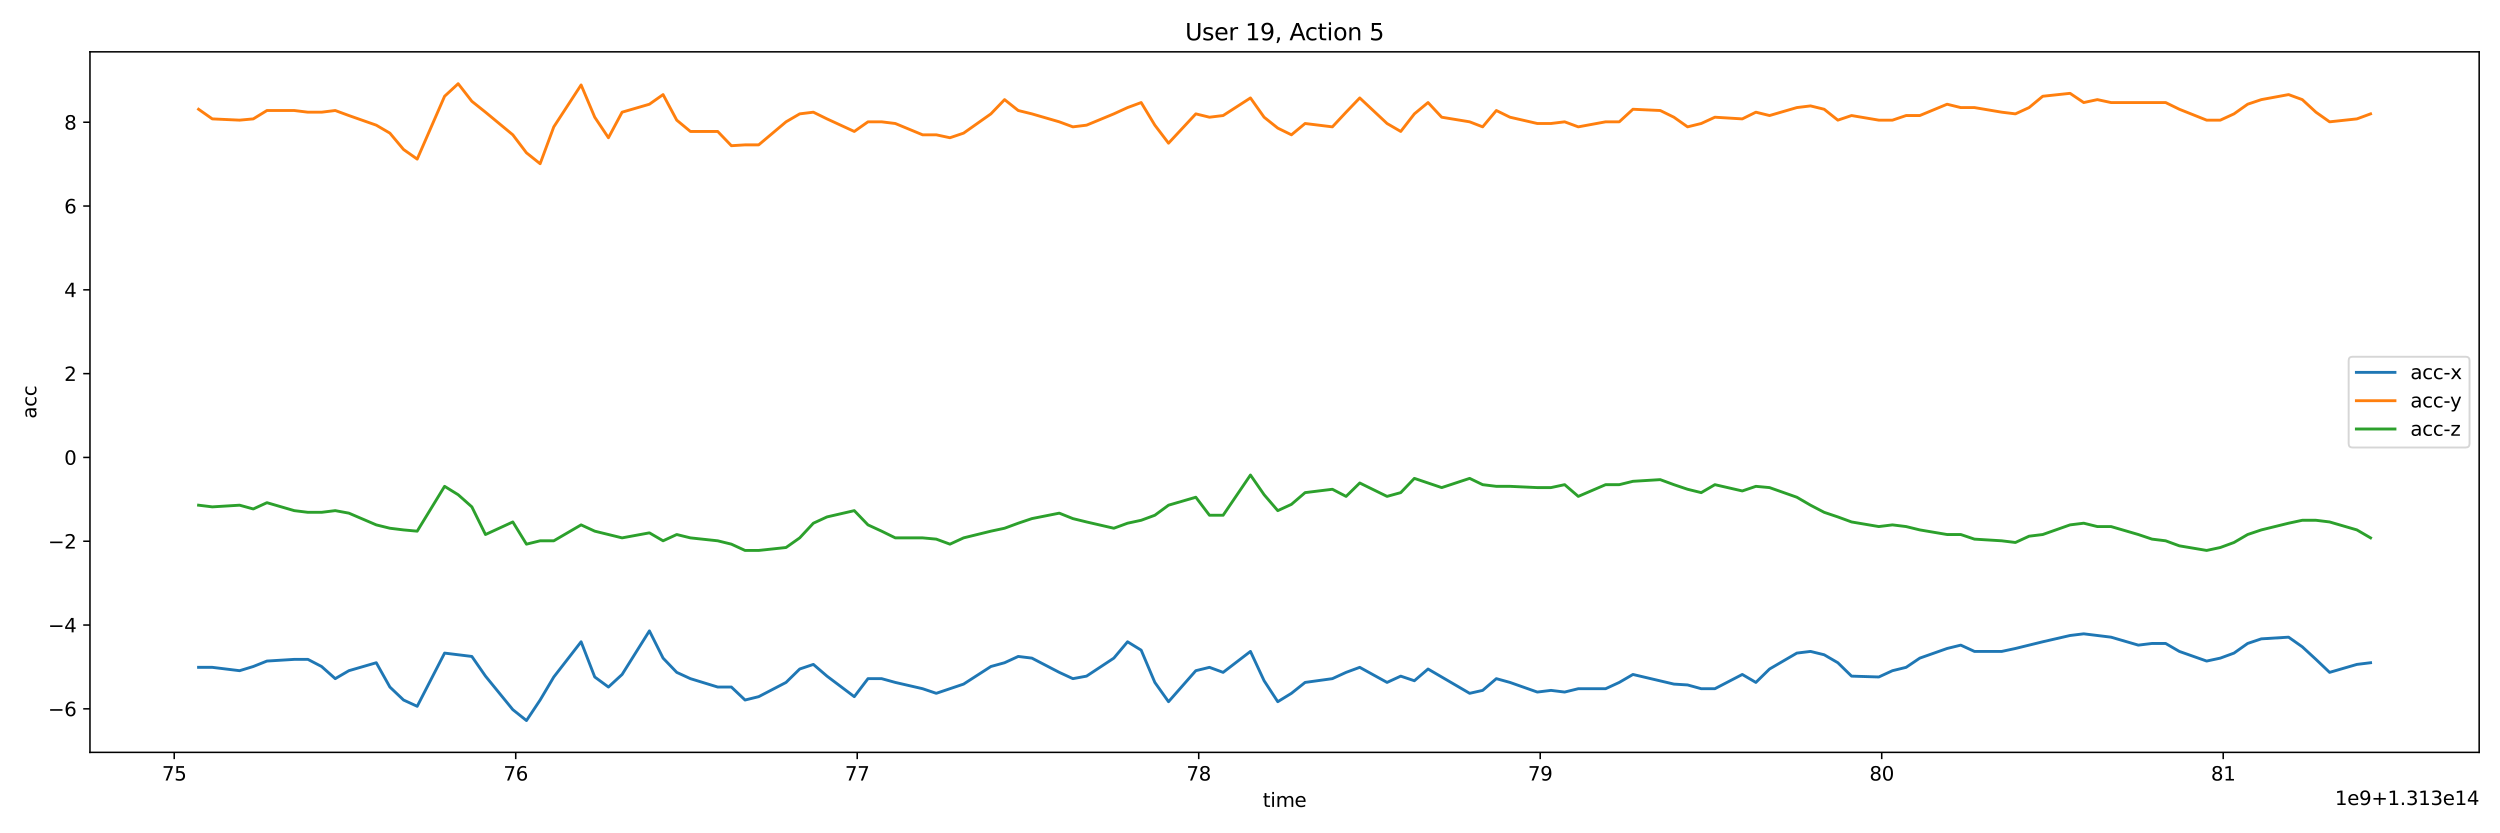 <?xml version="1.0" encoding="utf-8" standalone="no"?>
<!DOCTYPE svg PUBLIC "-//W3C//DTD SVG 1.1//EN"
  "http://www.w3.org/Graphics/SVG/1.1/DTD/svg11.dtd">
<svg xmlns:xlink="http://www.w3.org/1999/xlink" width="1296pt" height="432pt" viewBox="0 0 1296 432" xmlns="http://www.w3.org/2000/svg" version="1.1">
 <defs>
  <style type="text/css">*{stroke-linejoin: round; stroke-linecap: butt}</style>
 </defs>
 <g id="figure_1">
  <g id="patch_1">
   <path d="M 0 432 
L 1296 432 
L 1296 0 
L 0 0 
z
" style="fill: #ffffff"/>
  </g>
  <g id="axes_1">
   <g id="patch_2">
    <path d="M 46.64 390.04 
L 1285.2 390.04 
L 1285.2 26.88 
L 46.64 26.88 
z
" style="fill: #ffffff"/>
   </g>
   <g id="matplotlib.axis_1">
    <g id="xtick_1">
     <g id="line2d_1">
      <defs>
       <path id="me0d7a95241" d="M 0 0 
L 0 3.5 
" style="stroke: #000000; stroke-width: 0.8"/>
      </defs>
      <g>
       <use xlink:href="#me0d7a95241" x="90.317" y="390.04" style="stroke: #000000; stroke-width: 0.8"/>
      </g>
     </g>
     <g id="text_1">
      <!-- 75 -->
      <g transform="translate(83.955 404.638) scale(0.1 -0.1)">
       <defs>
        <path id="DejaVuSans-37" d="M 525 4666 
L 3525 4666 
L 3525 4397 
L 1831 0 
L 1172 0 
L 2766 4134 
L 525 4134 
L 525 4666 
z
" transform="scale(0.016)"/>
        <path id="DejaVuSans-35" d="M 691 4666 
L 3169 4666 
L 3169 4134 
L 1269 4134 
L 1269 2991 
Q 1406 3038 1543 3061 
Q 1681 3084 1819 3084 
Q 2600 3084 3056 2656 
Q 3513 2228 3513 1497 
Q 3513 744 3044 326 
Q 2575 -91 1722 -91 
Q 1428 -91 1123 -41 
Q 819 9 494 109 
L 494 744 
Q 775 591 1075 516 
Q 1375 441 1709 441 
Q 2250 441 2565 725 
Q 2881 1009 2881 1497 
Q 2881 1984 2565 2268 
Q 2250 2553 1709 2553 
Q 1456 2553 1204 2497 
Q 953 2441 691 2322 
L 691 4666 
z
" transform="scale(0.016)"/>
       </defs>
       <use xlink:href="#DejaVuSans-37"/>
       <use xlink:href="#DejaVuSans-35" x="63.623"/>
      </g>
     </g>
    </g>
    <g id="xtick_2">
     <g id="line2d_2">
      <g>
       <use xlink:href="#me0d7a95241" x="267.35" y="390.04" style="stroke: #000000; stroke-width: 0.8"/>
      </g>
     </g>
     <g id="text_2">
      <!-- 76 -->
      <g transform="translate(260.988 404.638) scale(0.1 -0.1)">
       <defs>
        <path id="DejaVuSans-36" d="M 2113 2584 
Q 1688 2584 1439 2293 
Q 1191 2003 1191 1497 
Q 1191 994 1439 701 
Q 1688 409 2113 409 
Q 2538 409 2786 701 
Q 3034 994 3034 1497 
Q 3034 2003 2786 2293 
Q 2538 2584 2113 2584 
z
M 3366 4563 
L 3366 3988 
Q 3128 4100 2886 4159 
Q 2644 4219 2406 4219 
Q 1781 4219 1451 3797 
Q 1122 3375 1075 2522 
Q 1259 2794 1537 2939 
Q 1816 3084 2150 3084 
Q 2853 3084 3261 2657 
Q 3669 2231 3669 1497 
Q 3669 778 3244 343 
Q 2819 -91 2113 -91 
Q 1303 -91 875 529 
Q 447 1150 447 2328 
Q 447 3434 972 4092 
Q 1497 4750 2381 4750 
Q 2619 4750 2861 4703 
Q 3103 4656 3366 4563 
z
" transform="scale(0.016)"/>
       </defs>
       <use xlink:href="#DejaVuSans-37"/>
       <use xlink:href="#DejaVuSans-36" x="63.623"/>
      </g>
     </g>
    </g>
    <g id="xtick_3">
     <g id="line2d_3">
      <g>
       <use xlink:href="#me0d7a95241" x="444.383" y="390.04" style="stroke: #000000; stroke-width: 0.8"/>
      </g>
     </g>
     <g id="text_3">
      <!-- 77 -->
      <g transform="translate(438.02 404.638) scale(0.1 -0.1)">
       <use xlink:href="#DejaVuSans-37"/>
       <use xlink:href="#DejaVuSans-37" x="63.623"/>
      </g>
     </g>
    </g>
    <g id="xtick_4">
     <g id="line2d_4">
      <g>
       <use xlink:href="#me0d7a95241" x="621.416" y="390.04" style="stroke: #000000; stroke-width: 0.8"/>
      </g>
     </g>
     <g id="text_4">
      <!-- 78 -->
      <g transform="translate(615.053 404.638) scale(0.1 -0.1)">
       <defs>
        <path id="DejaVuSans-38" d="M 2034 2216 
Q 1584 2216 1326 1975 
Q 1069 1734 1069 1313 
Q 1069 891 1326 650 
Q 1584 409 2034 409 
Q 2484 409 2743 651 
Q 3003 894 3003 1313 
Q 3003 1734 2745 1975 
Q 2488 2216 2034 2216 
z
M 1403 2484 
Q 997 2584 770 2862 
Q 544 3141 544 3541 
Q 544 4100 942 4425 
Q 1341 4750 2034 4750 
Q 2731 4750 3128 4425 
Q 3525 4100 3525 3541 
Q 3525 3141 3298 2862 
Q 3072 2584 2669 2484 
Q 3125 2378 3379 2068 
Q 3634 1759 3634 1313 
Q 3634 634 3220 271 
Q 2806 -91 2034 -91 
Q 1263 -91 848 271 
Q 434 634 434 1313 
Q 434 1759 690 2068 
Q 947 2378 1403 2484 
z
M 1172 3481 
Q 1172 3119 1398 2916 
Q 1625 2713 2034 2713 
Q 2441 2713 2670 2916 
Q 2900 3119 2900 3481 
Q 2900 3844 2670 4047 
Q 2441 4250 2034 4250 
Q 1625 4250 1398 4047 
Q 1172 3844 1172 3481 
z
" transform="scale(0.016)"/>
       </defs>
       <use xlink:href="#DejaVuSans-37"/>
       <use xlink:href="#DejaVuSans-38" x="63.623"/>
      </g>
     </g>
    </g>
    <g id="xtick_5">
     <g id="line2d_5">
      <g>
       <use xlink:href="#me0d7a95241" x="798.448" y="390.04" style="stroke: #000000; stroke-width: 0.8"/>
      </g>
     </g>
     <g id="text_5">
      <!-- 79 -->
      <g transform="translate(792.086 404.638) scale(0.1 -0.1)">
       <defs>
        <path id="DejaVuSans-39" d="M 703 97 
L 703 672 
Q 941 559 1184 500 
Q 1428 441 1663 441 
Q 2288 441 2617 861 
Q 2947 1281 2994 2138 
Q 2813 1869 2534 1725 
Q 2256 1581 1919 1581 
Q 1219 1581 811 2004 
Q 403 2428 403 3163 
Q 403 3881 828 4315 
Q 1253 4750 1959 4750 
Q 2769 4750 3195 4129 
Q 3622 3509 3622 2328 
Q 3622 1225 3098 567 
Q 2575 -91 1691 -91 
Q 1453 -91 1209 -44 
Q 966 3 703 97 
z
M 1959 2075 
Q 2384 2075 2632 2365 
Q 2881 2656 2881 3163 
Q 2881 3666 2632 3958 
Q 2384 4250 1959 4250 
Q 1534 4250 1286 3958 
Q 1038 3666 1038 3163 
Q 1038 2656 1286 2365 
Q 1534 2075 1959 2075 
z
" transform="scale(0.016)"/>
       </defs>
       <use xlink:href="#DejaVuSans-37"/>
       <use xlink:href="#DejaVuSans-39" x="63.623"/>
      </g>
     </g>
    </g>
    <g id="xtick_6">
     <g id="line2d_6">
      <g>
       <use xlink:href="#me0d7a95241" x="975.481" y="390.04" style="stroke: #000000; stroke-width: 0.8"/>
      </g>
     </g>
     <g id="text_6">
      <!-- 80 -->
      <g transform="translate(969.119 404.638) scale(0.1 -0.1)">
       <defs>
        <path id="DejaVuSans-30" d="M 2034 4250 
Q 1547 4250 1301 3770 
Q 1056 3291 1056 2328 
Q 1056 1369 1301 889 
Q 1547 409 2034 409 
Q 2525 409 2770 889 
Q 3016 1369 3016 2328 
Q 3016 3291 2770 3770 
Q 2525 4250 2034 4250 
z
M 2034 4750 
Q 2819 4750 3233 4129 
Q 3647 3509 3647 2328 
Q 3647 1150 3233 529 
Q 2819 -91 2034 -91 
Q 1250 -91 836 529 
Q 422 1150 422 2328 
Q 422 3509 836 4129 
Q 1250 4750 2034 4750 
z
" transform="scale(0.016)"/>
       </defs>
       <use xlink:href="#DejaVuSans-38"/>
       <use xlink:href="#DejaVuSans-30" x="63.623"/>
      </g>
     </g>
    </g>
    <g id="xtick_7">
     <g id="line2d_7">
      <g>
       <use xlink:href="#me0d7a95241" x="1152.514" y="390.04" style="stroke: #000000; stroke-width: 0.8"/>
      </g>
     </g>
     <g id="text_7">
      <!-- 81 -->
      <g transform="translate(1146.151 404.638) scale(0.1 -0.1)">
       <defs>
        <path id="DejaVuSans-31" d="M 794 531 
L 1825 531 
L 1825 4091 
L 703 3866 
L 703 4441 
L 1819 4666 
L 2450 4666 
L 2450 531 
L 3481 531 
L 3481 0 
L 794 0 
L 794 531 
z
" transform="scale(0.016)"/>
       </defs>
       <use xlink:href="#DejaVuSans-38"/>
       <use xlink:href="#DejaVuSans-31" x="63.623"/>
      </g>
     </g>
    </g>
    <g id="text_8">
     <!-- time -->
     <g transform="translate(654.624 418.317) scale(0.1 -0.1)">
      <defs>
       <path id="DejaVuSans-74" d="M 1172 4494 
L 1172 3500 
L 2356 3500 
L 2356 3053 
L 1172 3053 
L 1172 1153 
Q 1172 725 1289 603 
Q 1406 481 1766 481 
L 2356 481 
L 2356 0 
L 1766 0 
Q 1100 0 847 248 
Q 594 497 594 1153 
L 594 3053 
L 172 3053 
L 172 3500 
L 594 3500 
L 594 4494 
L 1172 4494 
z
" transform="scale(0.016)"/>
       <path id="DejaVuSans-69" d="M 603 3500 
L 1178 3500 
L 1178 0 
L 603 0 
L 603 3500 
z
M 603 4863 
L 1178 4863 
L 1178 4134 
L 603 4134 
L 603 4863 
z
" transform="scale(0.016)"/>
       <path id="DejaVuSans-6d" d="M 3328 2828 
Q 3544 3216 3844 3400 
Q 4144 3584 4550 3584 
Q 5097 3584 5394 3201 
Q 5691 2819 5691 2113 
L 5691 0 
L 5113 0 
L 5113 2094 
Q 5113 2597 4934 2840 
Q 4756 3084 4391 3084 
Q 3944 3084 3684 2787 
Q 3425 2491 3425 1978 
L 3425 0 
L 2847 0 
L 2847 2094 
Q 2847 2600 2669 2842 
Q 2491 3084 2119 3084 
Q 1678 3084 1418 2786 
Q 1159 2488 1159 1978 
L 1159 0 
L 581 0 
L 581 3500 
L 1159 3500 
L 1159 2956 
Q 1356 3278 1631 3431 
Q 1906 3584 2284 3584 
Q 2666 3584 2933 3390 
Q 3200 3197 3328 2828 
z
" transform="scale(0.016)"/>
       <path id="DejaVuSans-65" d="M 3597 1894 
L 3597 1613 
L 953 1613 
Q 991 1019 1311 708 
Q 1631 397 2203 397 
Q 2534 397 2845 478 
Q 3156 559 3463 722 
L 3463 178 
Q 3153 47 2828 -22 
Q 2503 -91 2169 -91 
Q 1331 -91 842 396 
Q 353 884 353 1716 
Q 353 2575 817 3079 
Q 1281 3584 2069 3584 
Q 2775 3584 3186 3129 
Q 3597 2675 3597 1894 
z
M 3022 2063 
Q 3016 2534 2758 2815 
Q 2500 3097 2075 3097 
Q 1594 3097 1305 2825 
Q 1016 2553 972 2059 
L 3022 2063 
z
" transform="scale(0.016)"/>
      </defs>
      <use xlink:href="#DejaVuSans-74"/>
      <use xlink:href="#DejaVuSans-69" x="39.209"/>
      <use xlink:href="#DejaVuSans-6d" x="66.992"/>
      <use xlink:href="#DejaVuSans-65" x="164.404"/>
     </g>
    </g>
    <g id="text_9">
     <!-- 1e9+1.313e14 -->
     <g transform="translate(1210.436 417.317) scale(0.1 -0.1)">
      <defs>
       <path id="DejaVuSans-2b" d="M 2944 4013 
L 2944 2272 
L 4684 2272 
L 4684 1741 
L 2944 1741 
L 2944 0 
L 2419 0 
L 2419 1741 
L 678 1741 
L 678 2272 
L 2419 2272 
L 2419 4013 
L 2944 4013 
z
" transform="scale(0.016)"/>
       <path id="DejaVuSans-2e" d="M 684 794 
L 1344 794 
L 1344 0 
L 684 0 
L 684 794 
z
" transform="scale(0.016)"/>
       <path id="DejaVuSans-33" d="M 2597 2516 
Q 3050 2419 3304 2112 
Q 3559 1806 3559 1356 
Q 3559 666 3084 287 
Q 2609 -91 1734 -91 
Q 1441 -91 1130 -33 
Q 819 25 488 141 
L 488 750 
Q 750 597 1062 519 
Q 1375 441 1716 441 
Q 2309 441 2620 675 
Q 2931 909 2931 1356 
Q 2931 1769 2642 2001 
Q 2353 2234 1838 2234 
L 1294 2234 
L 1294 2753 
L 1863 2753 
Q 2328 2753 2575 2939 
Q 2822 3125 2822 3475 
Q 2822 3834 2567 4026 
Q 2313 4219 1838 4219 
Q 1578 4219 1281 4162 
Q 984 4106 628 3988 
L 628 4550 
Q 988 4650 1302 4700 
Q 1616 4750 1894 4750 
Q 2613 4750 3031 4423 
Q 3450 4097 3450 3541 
Q 3450 3153 3228 2886 
Q 3006 2619 2597 2516 
z
" transform="scale(0.016)"/>
       <path id="DejaVuSans-34" d="M 2419 4116 
L 825 1625 
L 2419 1625 
L 2419 4116 
z
M 2253 4666 
L 3047 4666 
L 3047 1625 
L 3713 1625 
L 3713 1100 
L 3047 1100 
L 3047 0 
L 2419 0 
L 2419 1100 
L 313 1100 
L 313 1709 
L 2253 4666 
z
" transform="scale(0.016)"/>
      </defs>
      <use xlink:href="#DejaVuSans-31"/>
      <use xlink:href="#DejaVuSans-65" x="63.623"/>
      <use xlink:href="#DejaVuSans-39" x="125.146"/>
      <use xlink:href="#DejaVuSans-2b" x="188.77"/>
      <use xlink:href="#DejaVuSans-31" x="272.559"/>
      <use xlink:href="#DejaVuSans-2e" x="336.182"/>
      <use xlink:href="#DejaVuSans-33" x="367.969"/>
      <use xlink:href="#DejaVuSans-31" x="431.592"/>
      <use xlink:href="#DejaVuSans-33" x="495.215"/>
      <use xlink:href="#DejaVuSans-65" x="558.838"/>
      <use xlink:href="#DejaVuSans-31" x="620.361"/>
      <use xlink:href="#DejaVuSans-34" x="683.984"/>
     </g>
    </g>
   </g>
   <g id="matplotlib.axis_2">
    <g id="ytick_1">
     <g id="line2d_8">
      <defs>
       <path id="mbf56b4c89f" d="M 0 0 
L -3.5 0 
" style="stroke: #000000; stroke-width: 0.8"/>
      </defs>
      <g>
       <use xlink:href="#mbf56b4c89f" x="46.64" y="367.451" style="stroke: #000000; stroke-width: 0.8"/>
      </g>
     </g>
     <g id="text_10">
      <!-- −6 -->
      <g transform="translate(24.898 371.25) scale(0.1 -0.1)">
       <defs>
        <path id="DejaVuSans-2212" d="M 678 2272 
L 4684 2272 
L 4684 1741 
L 678 1741 
L 678 2272 
z
" transform="scale(0.016)"/>
       </defs>
       <use xlink:href="#DejaVuSans-2212"/>
       <use xlink:href="#DejaVuSans-36" x="83.789"/>
      </g>
     </g>
    </g>
    <g id="ytick_2">
     <g id="line2d_9">
      <g>
       <use xlink:href="#mbf56b4c89f" x="46.64" y="324.011" style="stroke: #000000; stroke-width: 0.8"/>
      </g>
     </g>
     <g id="text_11">
      <!-- −4 -->
      <g transform="translate(24.898 327.81) scale(0.1 -0.1)">
       <use xlink:href="#DejaVuSans-2212"/>
       <use xlink:href="#DejaVuSans-34" x="83.789"/>
      </g>
     </g>
    </g>
    <g id="ytick_3">
     <g id="line2d_10">
      <g>
       <use xlink:href="#mbf56b4c89f" x="46.64" y="280.571" style="stroke: #000000; stroke-width: 0.8"/>
      </g>
     </g>
     <g id="text_12">
      <!-- −2 -->
      <g transform="translate(24.898 284.37) scale(0.1 -0.1)">
       <defs>
        <path id="DejaVuSans-32" d="M 1228 531 
L 3431 531 
L 3431 0 
L 469 0 
L 469 531 
Q 828 903 1448 1529 
Q 2069 2156 2228 2338 
Q 2531 2678 2651 2914 
Q 2772 3150 2772 3378 
Q 2772 3750 2511 3984 
Q 2250 4219 1831 4219 
Q 1534 4219 1204 4116 
Q 875 4013 500 3803 
L 500 4441 
Q 881 4594 1212 4672 
Q 1544 4750 1819 4750 
Q 2544 4750 2975 4387 
Q 3406 4025 3406 3419 
Q 3406 3131 3298 2873 
Q 3191 2616 2906 2266 
Q 2828 2175 2409 1742 
Q 1991 1309 1228 531 
z
" transform="scale(0.016)"/>
       </defs>
       <use xlink:href="#DejaVuSans-2212"/>
       <use xlink:href="#DejaVuSans-32" x="83.789"/>
      </g>
     </g>
    </g>
    <g id="ytick_4">
     <g id="line2d_11">
      <g>
       <use xlink:href="#mbf56b4c89f" x="46.64" y="237.131" style="stroke: #000000; stroke-width: 0.8"/>
      </g>
     </g>
     <g id="text_13">
      <!-- 0 -->
      <g transform="translate(33.278 240.93) scale(0.1 -0.1)">
       <use xlink:href="#DejaVuSans-30"/>
      </g>
     </g>
    </g>
    <g id="ytick_5">
     <g id="line2d_12">
      <g>
       <use xlink:href="#mbf56b4c89f" x="46.64" y="193.69" style="stroke: #000000; stroke-width: 0.8"/>
      </g>
     </g>
     <g id="text_14">
      <!-- 2 -->
      <g transform="translate(33.278 197.49) scale(0.1 -0.1)">
       <use xlink:href="#DejaVuSans-32"/>
      </g>
     </g>
    </g>
    <g id="ytick_6">
     <g id="line2d_13">
      <g>
       <use xlink:href="#mbf56b4c89f" x="46.64" y="150.25" style="stroke: #000000; stroke-width: 0.8"/>
      </g>
     </g>
     <g id="text_15">
      <!-- 4 -->
      <g transform="translate(33.278 154.049) scale(0.1 -0.1)">
       <use xlink:href="#DejaVuSans-34"/>
      </g>
     </g>
    </g>
    <g id="ytick_7">
     <g id="line2d_14">
      <g>
       <use xlink:href="#mbf56b4c89f" x="46.64" y="106.81" style="stroke: #000000; stroke-width: 0.8"/>
      </g>
     </g>
     <g id="text_16">
      <!-- 6 -->
      <g transform="translate(33.278 110.609) scale(0.1 -0.1)">
       <use xlink:href="#DejaVuSans-36"/>
      </g>
     </g>
    </g>
    <g id="ytick_8">
     <g id="line2d_15">
      <g>
       <use xlink:href="#mbf56b4c89f" x="46.64" y="63.37" style="stroke: #000000; stroke-width: 0.8"/>
      </g>
     </g>
     <g id="text_17">
      <!-- 8 -->
      <g transform="translate(33.278 67.169) scale(0.1 -0.1)">
       <use xlink:href="#DejaVuSans-38"/>
      </g>
     </g>
    </g>
    <g id="text_18">
     <!-- acc -->
     <g transform="translate(18.818 217.023) rotate(-90) scale(0.1 -0.1)">
      <defs>
       <path id="DejaVuSans-61" d="M 2194 1759 
Q 1497 1759 1228 1600 
Q 959 1441 959 1056 
Q 959 750 1161 570 
Q 1363 391 1709 391 
Q 2188 391 2477 730 
Q 2766 1069 2766 1631 
L 2766 1759 
L 2194 1759 
z
M 3341 1997 
L 3341 0 
L 2766 0 
L 2766 531 
Q 2569 213 2275 61 
Q 1981 -91 1556 -91 
Q 1019 -91 701 211 
Q 384 513 384 1019 
Q 384 1609 779 1909 
Q 1175 2209 1959 2209 
L 2766 2209 
L 2766 2266 
Q 2766 2663 2505 2880 
Q 2244 3097 1772 3097 
Q 1472 3097 1187 3025 
Q 903 2953 641 2809 
L 641 3341 
Q 956 3463 1253 3523 
Q 1550 3584 1831 3584 
Q 2591 3584 2966 3190 
Q 3341 2797 3341 1997 
z
" transform="scale(0.016)"/>
       <path id="DejaVuSans-63" d="M 3122 3366 
L 3122 2828 
Q 2878 2963 2633 3030 
Q 2388 3097 2138 3097 
Q 1578 3097 1268 2742 
Q 959 2388 959 1747 
Q 959 1106 1268 751 
Q 1578 397 2138 397 
Q 2388 397 2633 464 
Q 2878 531 3122 666 
L 3122 134 
Q 2881 22 2623 -34 
Q 2366 -91 2075 -91 
Q 1284 -91 818 406 
Q 353 903 353 1747 
Q 353 2603 823 3093 
Q 1294 3584 2113 3584 
Q 2378 3584 2631 3529 
Q 2884 3475 3122 3366 
z
" transform="scale(0.016)"/>
      </defs>
      <use xlink:href="#DejaVuSans-61"/>
      <use xlink:href="#DejaVuSans-63" x="61.279"/>
      <use xlink:href="#DejaVuSans-63" x="116.26"/>
     </g>
    </g>
   </g>
   <g id="line2d_16">
    <path d="M 102.938 345.948 
L 110.053 345.948 
L 124.208 347.686 
L 131.296 345.514 
L 138.385 342.69 
L 152.539 341.821 
L 159.622 341.821 
L 166.705 345.514 
L 173.788 351.813 
L 180.865 347.686 
L 195.058 343.559 
L 202.114 356.157 
L 209.197 362.89 
L 216.274 366.148 
L 230.478 338.563 
L 244.605 340.301 
L 251.677 350.509 
L 265.843 367.886 
L 272.92 373.533 
L 280.003 362.89 
L 287.086 350.944 
L 301.241 332.699 
L 308.318 350.944 
L 315.417 356.157 
L 322.495 349.641 
L 336.65 327.052 
L 343.738 341.17 
L 350.821 348.555 
L 357.898 351.813 
L 372.058 356.157 
L 379.147 356.157 
L 386.235 362.89 
L 393.301 361.152 
L 407.483 353.767 
L 414.571 346.817 
L 421.644 344.428 
L 428.71 350.509 
L 442.86 361.152 
L 449.959 351.813 
L 457.036 351.813 
L 464.119 353.767 
L 478.274 357.025 
L 485.362 359.415 
L 499.528 354.636 
L 513.682 345.514 
L 520.771 343.559 
L 527.853 340.301 
L 534.931 341.17 
L 549.129 348.555 
L 556.179 351.813 
L 563.262 350.509 
L 577.417 341.17 
L 584.527 332.699 
L 591.588 337.043 
L 598.671 353.767 
L 605.765 363.759 
L 619.909 347.686 
L 626.991 345.948 
L 634.069 348.555 
L 648.235 337.695 
L 655.312 352.899 
L 662.395 363.759 
L 669.478 359.415 
L 676.56 353.767 
L 690.71 351.813 
L 697.809 348.555 
L 704.892 345.948 
L 719.047 353.767 
L 726.14 350.509 
L 733.212 352.899 
L 740.295 346.817 
L 761.868 359.415 
L 768.61 357.894 
L 775.704 351.813 
L 782.77 353.767 
L 796.941 358.763 
L 804.024 357.894 
L 811.118 358.763 
L 818.184 357.025 
L 832.345 357.025 
L 839.427 353.767 
L 846.516 349.641 
L 867.748 354.636 
L 874.836 355.071 
L 881.919 357.025 
L 888.996 357.025 
L 903.2 349.641 
L 910.245 353.767 
L 917.328 346.817 
L 931.483 338.563 
L 938.576 337.695 
L 945.648 339.432 
L 952.736 343.559 
L 959.846 350.509 
L 973.974 350.944 
L 981.052 347.686 
L 988.134 345.948 
L 995.217 341.17 
L 1009.377 336.174 
L 1016.46 334.437 
L 1023.559 337.695 
L 1037.703 337.695 
L 1044.786 336.174 
L 1058.952 332.699 
L 1073.112 329.441 
L 1080.206 328.572 
L 1094.36 330.31 
L 1108.515 334.437 
L 1115.609 333.568 
L 1122.67 333.568 
L 1129.769 337.695 
L 1143.924 342.69 
L 1151.007 341.17 
L 1158.106 338.563 
L 1165.172 333.568 
L 1172.272 331.179 
L 1186.405 330.31 
L 1193.498 335.305 
L 1200.581 341.821 
L 1207.659 348.555 
L 1221.813 344.428 
L 1228.902 343.559 
L 1228.902 343.559 
" clip-path="url(#pea3ff9e9ce)" style="fill: none; stroke: #1f77b4; stroke-width: 1.5; stroke-linecap: square"/>
   </g>
   <g id="line2d_17">
    <path d="M 102.938 56.637 
L 110.053 61.632 
L 124.208 62.284 
L 131.296 61.632 
L 138.385 57.288 
L 152.539 57.288 
L 159.622 58.157 
L 166.705 58.157 
L 173.788 57.288 
L 180.865 59.895 
L 195.058 64.89 
L 202.114 69.017 
L 209.197 77.488 
L 216.274 82.483 
L 230.478 49.903 
L 237.517 43.387 
L 244.605 52.51 
L 251.677 58.157 
L 265.843 69.886 
L 272.92 79.225 
L 280.003 84.873 
L 287.086 65.759 
L 301.241 44.039 
L 308.318 60.763 
L 315.417 71.406 
L 322.495 58.157 
L 336.65 54.03 
L 343.738 49.034 
L 350.821 62.284 
L 357.898 68.148 
L 372.058 68.148 
L 379.147 75.533 
L 386.235 75.099 
L 393.301 75.099 
L 407.483 63.153 
L 414.571 59.026 
L 421.644 58.157 
L 428.71 61.632 
L 442.86 68.148 
L 449.959 63.153 
L 457.036 63.153 
L 464.119 64.021 
L 478.274 69.886 
L 485.362 69.886 
L 492.45 71.406 
L 499.528 69.017 
L 513.682 59.026 
L 520.771 51.641 
L 527.853 57.288 
L 534.931 59.026 
L 549.129 63.153 
L 556.179 65.759 
L 563.262 64.89 
L 577.417 59.026 
L 584.527 55.768 
L 591.588 53.161 
L 598.671 64.89 
L 605.765 74.23 
L 619.909 59.026 
L 626.991 60.763 
L 634.069 59.895 
L 648.235 50.772 
L 655.312 60.763 
L 662.395 66.411 
L 669.478 69.886 
L 676.56 64.021 
L 690.71 65.759 
L 697.809 58.157 
L 704.892 50.772 
L 719.047 64.021 
L 726.14 68.148 
L 733.212 59.026 
L 740.295 53.161 
L 747.372 60.763 
L 761.868 63.153 
L 768.61 65.759 
L 775.704 57.288 
L 782.77 60.763 
L 796.941 64.021 
L 804.024 64.021 
L 811.118 63.153 
L 818.184 65.759 
L 832.345 63.153 
L 839.427 63.153 
L 846.516 56.637 
L 860.67 57.288 
L 867.748 60.763 
L 874.836 65.759 
L 881.919 64.021 
L 888.996 60.763 
L 903.2 61.632 
L 910.245 58.157 
L 917.328 59.895 
L 931.483 55.768 
L 938.576 54.899 
L 945.648 56.637 
L 952.736 62.284 
L 959.846 59.895 
L 973.974 62.284 
L 981.052 62.284 
L 988.134 59.895 
L 995.217 59.895 
L 1009.377 54.03 
L 1016.46 55.768 
L 1023.559 55.768 
L 1037.703 58.157 
L 1044.786 59.026 
L 1051.874 55.768 
L 1058.952 49.903 
L 1073.112 48.383 
L 1080.206 53.161 
L 1087.272 51.641 
L 1094.36 53.161 
L 1122.67 53.161 
L 1129.769 56.637 
L 1143.924 62.284 
L 1151.007 62.284 
L 1158.106 59.026 
L 1165.172 54.03 
L 1172.272 51.641 
L 1186.405 49.034 
L 1193.498 51.641 
L 1200.581 58.157 
L 1207.659 63.153 
L 1221.813 61.632 
L 1228.902 59.026 
L 1228.902 59.026 
" clip-path="url(#pea3ff9e9ce)" style="fill: none; stroke: #ff7f0e; stroke-width: 1.5; stroke-linecap: square"/>
   </g>
   <g id="line2d_18">
    <path d="M 102.938 261.891 
L 110.053 262.76 
L 124.208 261.891 
L 131.296 263.846 
L 138.385 260.588 
L 152.539 264.715 
L 159.622 265.584 
L 166.705 265.584 
L 173.788 264.715 
L 180.865 266.018 
L 195.058 272.1 
L 202.114 273.837 
L 209.197 274.706 
L 216.274 275.358 
L 230.478 252.117 
L 237.517 256.461 
L 244.605 262.76 
L 251.677 277.096 
L 265.843 270.579 
L 272.92 282.091 
L 280.003 280.354 
L 287.086 280.354 
L 301.241 272.1 
L 308.318 275.358 
L 322.495 278.833 
L 336.65 276.227 
L 343.738 280.354 
L 350.821 277.096 
L 357.898 278.833 
L 372.058 280.354 
L 379.147 282.091 
L 386.235 285.349 
L 393.301 285.349 
L 407.483 283.829 
L 414.571 278.833 
L 421.644 271.231 
L 428.71 267.973 
L 442.86 264.715 
L 449.959 272.1 
L 457.036 275.358 
L 464.119 278.833 
L 478.274 278.833 
L 485.362 279.485 
L 492.45 282.091 
L 499.528 278.833 
L 513.682 275.358 
L 520.771 273.837 
L 527.853 271.231 
L 534.931 268.842 
L 549.129 266.018 
L 556.179 268.842 
L 563.262 270.579 
L 577.417 273.837 
L 584.527 271.231 
L 591.588 269.711 
L 598.671 267.104 
L 605.765 261.891 
L 619.909 257.765 
L 626.991 267.104 
L 634.069 267.104 
L 648.235 246.253 
L 655.312 256.461 
L 662.395 264.715 
L 669.478 261.457 
L 676.56 255.375 
L 690.71 253.638 
L 697.809 257.33 
L 704.892 250.38 
L 719.047 257.33 
L 726.14 255.375 
L 733.212 247.991 
L 747.372 252.769 
L 761.868 247.991 
L 768.61 251.249 
L 775.704 252.117 
L 782.77 252.117 
L 796.941 252.769 
L 804.024 252.769 
L 811.118 251.249 
L 818.184 257.33 
L 832.345 251.249 
L 839.427 251.249 
L 846.516 249.511 
L 860.67 248.642 
L 867.748 251.249 
L 874.836 253.638 
L 881.919 255.375 
L 888.996 251.249 
L 903.2 254.507 
L 910.245 252.117 
L 917.328 252.769 
L 931.483 257.765 
L 938.576 261.891 
L 945.648 265.584 
L 952.736 267.973 
L 959.846 270.579 
L 973.974 272.969 
L 981.052 272.1 
L 988.134 272.969 
L 995.217 274.706 
L 1009.377 277.096 
L 1016.46 277.096 
L 1023.559 279.485 
L 1037.703 280.354 
L 1044.786 281.222 
L 1051.874 277.964 
L 1058.952 277.096 
L 1073.112 272.1 
L 1080.206 271.231 
L 1087.272 272.969 
L 1094.36 272.969 
L 1108.515 277.096 
L 1115.609 279.485 
L 1122.67 280.354 
L 1129.769 282.96 
L 1143.924 285.349 
L 1151.007 283.829 
L 1158.106 281.222 
L 1165.172 277.096 
L 1172.272 274.706 
L 1186.405 271.231 
L 1193.498 269.711 
L 1200.581 269.711 
L 1207.659 270.579 
L 1221.813 274.706 
L 1228.902 278.833 
L 1228.902 278.833 
" clip-path="url(#pea3ff9e9ce)" style="fill: none; stroke: #2ca02c; stroke-width: 1.5; stroke-linecap: square"/>
   </g>
   <g id="patch_3">
    <path d="M 46.64 390.04 
L 46.64 26.88 
" style="fill: none; stroke: #000000; stroke-width: 0.8; stroke-linejoin: miter; stroke-linecap: square"/>
   </g>
   <g id="patch_4">
    <path d="M 1285.2 390.04 
L 1285.2 26.88 
" style="fill: none; stroke: #000000; stroke-width: 0.8; stroke-linejoin: miter; stroke-linecap: square"/>
   </g>
   <g id="patch_5">
    <path d="M 46.64 390.04 
L 1285.2 390.04 
" style="fill: none; stroke: #000000; stroke-width: 0.8; stroke-linejoin: miter; stroke-linecap: square"/>
   </g>
   <g id="patch_6">
    <path d="M 46.64 26.88 
L 1285.2 26.88 
" style="fill: none; stroke: #000000; stroke-width: 0.8; stroke-linejoin: miter; stroke-linecap: square"/>
   </g>
   <g id="text_19">
    <!-- User 19, Action 5 -->
    <g transform="translate(614.373 20.88) scale(0.12 -0.12)">
     <defs>
      <path id="DejaVuSans-55" d="M 556 4666 
L 1191 4666 
L 1191 1831 
Q 1191 1081 1462 751 
Q 1734 422 2344 422 
Q 2950 422 3222 751 
Q 3494 1081 3494 1831 
L 3494 4666 
L 4128 4666 
L 4128 1753 
Q 4128 841 3676 375 
Q 3225 -91 2344 -91 
Q 1459 -91 1007 375 
Q 556 841 556 1753 
L 556 4666 
z
" transform="scale(0.016)"/>
      <path id="DejaVuSans-73" d="M 2834 3397 
L 2834 2853 
Q 2591 2978 2328 3040 
Q 2066 3103 1784 3103 
Q 1356 3103 1142 2972 
Q 928 2841 928 2578 
Q 928 2378 1081 2264 
Q 1234 2150 1697 2047 
L 1894 2003 
Q 2506 1872 2764 1633 
Q 3022 1394 3022 966 
Q 3022 478 2636 193 
Q 2250 -91 1575 -91 
Q 1294 -91 989 -36 
Q 684 19 347 128 
L 347 722 
Q 666 556 975 473 
Q 1284 391 1588 391 
Q 1994 391 2212 530 
Q 2431 669 2431 922 
Q 2431 1156 2273 1281 
Q 2116 1406 1581 1522 
L 1381 1569 
Q 847 1681 609 1914 
Q 372 2147 372 2553 
Q 372 3047 722 3315 
Q 1072 3584 1716 3584 
Q 2034 3584 2315 3537 
Q 2597 3491 2834 3397 
z
" transform="scale(0.016)"/>
      <path id="DejaVuSans-72" d="M 2631 2963 
Q 2534 3019 2420 3045 
Q 2306 3072 2169 3072 
Q 1681 3072 1420 2755 
Q 1159 2438 1159 1844 
L 1159 0 
L 581 0 
L 581 3500 
L 1159 3500 
L 1159 2956 
Q 1341 3275 1631 3429 
Q 1922 3584 2338 3584 
Q 2397 3584 2469 3576 
Q 2541 3569 2628 3553 
L 2631 2963 
z
" transform="scale(0.016)"/>
      <path id="DejaVuSans-20" transform="scale(0.016)"/>
      <path id="DejaVuSans-2c" d="M 750 794 
L 1409 794 
L 1409 256 
L 897 -744 
L 494 -744 
L 750 256 
L 750 794 
z
" transform="scale(0.016)"/>
      <path id="DejaVuSans-41" d="M 2188 4044 
L 1331 1722 
L 3047 1722 
L 2188 4044 
z
M 1831 4666 
L 2547 4666 
L 4325 0 
L 3669 0 
L 3244 1197 
L 1141 1197 
L 716 0 
L 50 0 
L 1831 4666 
z
" transform="scale(0.016)"/>
      <path id="DejaVuSans-6f" d="M 1959 3097 
Q 1497 3097 1228 2736 
Q 959 2375 959 1747 
Q 959 1119 1226 758 
Q 1494 397 1959 397 
Q 2419 397 2687 759 
Q 2956 1122 2956 1747 
Q 2956 2369 2687 2733 
Q 2419 3097 1959 3097 
z
M 1959 3584 
Q 2709 3584 3137 3096 
Q 3566 2609 3566 1747 
Q 3566 888 3137 398 
Q 2709 -91 1959 -91 
Q 1206 -91 779 398 
Q 353 888 353 1747 
Q 353 2609 779 3096 
Q 1206 3584 1959 3584 
z
" transform="scale(0.016)"/>
      <path id="DejaVuSans-6e" d="M 3513 2113 
L 3513 0 
L 2938 0 
L 2938 2094 
Q 2938 2591 2744 2837 
Q 2550 3084 2163 3084 
Q 1697 3084 1428 2787 
Q 1159 2491 1159 1978 
L 1159 0 
L 581 0 
L 581 3500 
L 1159 3500 
L 1159 2956 
Q 1366 3272 1645 3428 
Q 1925 3584 2291 3584 
Q 2894 3584 3203 3211 
Q 3513 2838 3513 2113 
z
" transform="scale(0.016)"/>
     </defs>
     <use xlink:href="#DejaVuSans-55"/>
     <use xlink:href="#DejaVuSans-73" x="73.193"/>
     <use xlink:href="#DejaVuSans-65" x="125.293"/>
     <use xlink:href="#DejaVuSans-72" x="186.816"/>
     <use xlink:href="#DejaVuSans-20" x="227.93"/>
     <use xlink:href="#DejaVuSans-31" x="259.717"/>
     <use xlink:href="#DejaVuSans-39" x="323.34"/>
     <use xlink:href="#DejaVuSans-2c" x="386.963"/>
     <use xlink:href="#DejaVuSans-20" x="418.75"/>
     <use xlink:href="#DejaVuSans-41" x="450.537"/>
     <use xlink:href="#DejaVuSans-63" x="517.195"/>
     <use xlink:href="#DejaVuSans-74" x="572.176"/>
     <use xlink:href="#DejaVuSans-69" x="611.385"/>
     <use xlink:href="#DejaVuSans-6f" x="639.168"/>
     <use xlink:href="#DejaVuSans-6e" x="700.35"/>
     <use xlink:href="#DejaVuSans-20" x="763.729"/>
     <use xlink:href="#DejaVuSans-35" x="795.516"/>
    </g>
   </g>
   <g id="legend_1">
    <g id="patch_7">
     <path d="M 1219.548 231.977 
L 1278.2 231.977 
Q 1280.2 231.977 1280.2 229.977 
L 1280.2 186.943 
Q 1280.2 184.943 1278.2 184.943 
L 1219.548 184.943 
Q 1217.548 184.943 1217.548 186.943 
L 1217.548 229.977 
Q 1217.548 231.977 1219.548 231.977 
z
" style="fill: #ffffff; opacity: 0.8; stroke: #cccccc; stroke-linejoin: miter"/>
    </g>
    <g id="line2d_19">
     <path d="M 1221.548 193.041 
L 1231.548 193.041 
L 1241.548 193.041 
" style="fill: none; stroke: #1f77b4; stroke-width: 1.5; stroke-linecap: square"/>
    </g>
    <g id="text_20">
     <!-- acc-x -->
     <g transform="translate(1249.548 196.541) scale(0.1 -0.1)">
      <defs>
       <path id="DejaVuSans-2d" d="M 313 2009 
L 1997 2009 
L 1997 1497 
L 313 1497 
L 313 2009 
z
" transform="scale(0.016)"/>
       <path id="DejaVuSans-78" d="M 3513 3500 
L 2247 1797 
L 3578 0 
L 2900 0 
L 1881 1375 
L 863 0 
L 184 0 
L 1544 1831 
L 300 3500 
L 978 3500 
L 1906 2253 
L 2834 3500 
L 3513 3500 
z
" transform="scale(0.016)"/>
      </defs>
      <use xlink:href="#DejaVuSans-61"/>
      <use xlink:href="#DejaVuSans-63" x="61.279"/>
      <use xlink:href="#DejaVuSans-63" x="116.26"/>
      <use xlink:href="#DejaVuSans-2d" x="171.24"/>
      <use xlink:href="#DejaVuSans-78" x="207.324"/>
     </g>
    </g>
    <g id="line2d_20">
     <path d="M 1221.548 207.719 
L 1231.548 207.719 
L 1241.548 207.719 
" style="fill: none; stroke: #ff7f0e; stroke-width: 1.5; stroke-linecap: square"/>
    </g>
    <g id="text_21">
     <!-- acc-y -->
     <g transform="translate(1249.548 211.219) scale(0.1 -0.1)">
      <defs>
       <path id="DejaVuSans-79" d="M 2059 -325 
Q 1816 -950 1584 -1140 
Q 1353 -1331 966 -1331 
L 506 -1331 
L 506 -850 
L 844 -850 
Q 1081 -850 1212 -737 
Q 1344 -625 1503 -206 
L 1606 56 
L 191 3500 
L 800 3500 
L 1894 763 
L 2988 3500 
L 3597 3500 
L 2059 -325 
z
" transform="scale(0.016)"/>
      </defs>
      <use xlink:href="#DejaVuSans-61"/>
      <use xlink:href="#DejaVuSans-63" x="61.279"/>
      <use xlink:href="#DejaVuSans-63" x="116.26"/>
      <use xlink:href="#DejaVuSans-2d" x="171.24"/>
      <use xlink:href="#DejaVuSans-79" x="205.574"/>
     </g>
    </g>
    <g id="line2d_21">
     <path d="M 1221.548 222.398 
L 1231.548 222.398 
L 1241.548 222.398 
" style="fill: none; stroke: #2ca02c; stroke-width: 1.5; stroke-linecap: square"/>
    </g>
    <g id="text_22">
     <!-- acc-z -->
     <g transform="translate(1249.548 225.898) scale(0.1 -0.1)">
      <defs>
       <path id="DejaVuSans-7a" d="M 353 3500 
L 3084 3500 
L 3084 2975 
L 922 459 
L 3084 459 
L 3084 0 
L 275 0 
L 275 525 
L 2438 3041 
L 353 3041 
L 353 3500 
z
" transform="scale(0.016)"/>
      </defs>
      <use xlink:href="#DejaVuSans-61"/>
      <use xlink:href="#DejaVuSans-63" x="61.279"/>
      <use xlink:href="#DejaVuSans-63" x="116.26"/>
      <use xlink:href="#DejaVuSans-2d" x="171.24"/>
      <use xlink:href="#DejaVuSans-7a" x="207.324"/>
     </g>
    </g>
   </g>
  </g>
 </g>
 <defs>
  <clipPath id="pea3ff9e9ce">
   <rect x="46.64" y="26.88" width="1238.56" height="363.16"/>
  </clipPath>
 </defs>
</svg>
